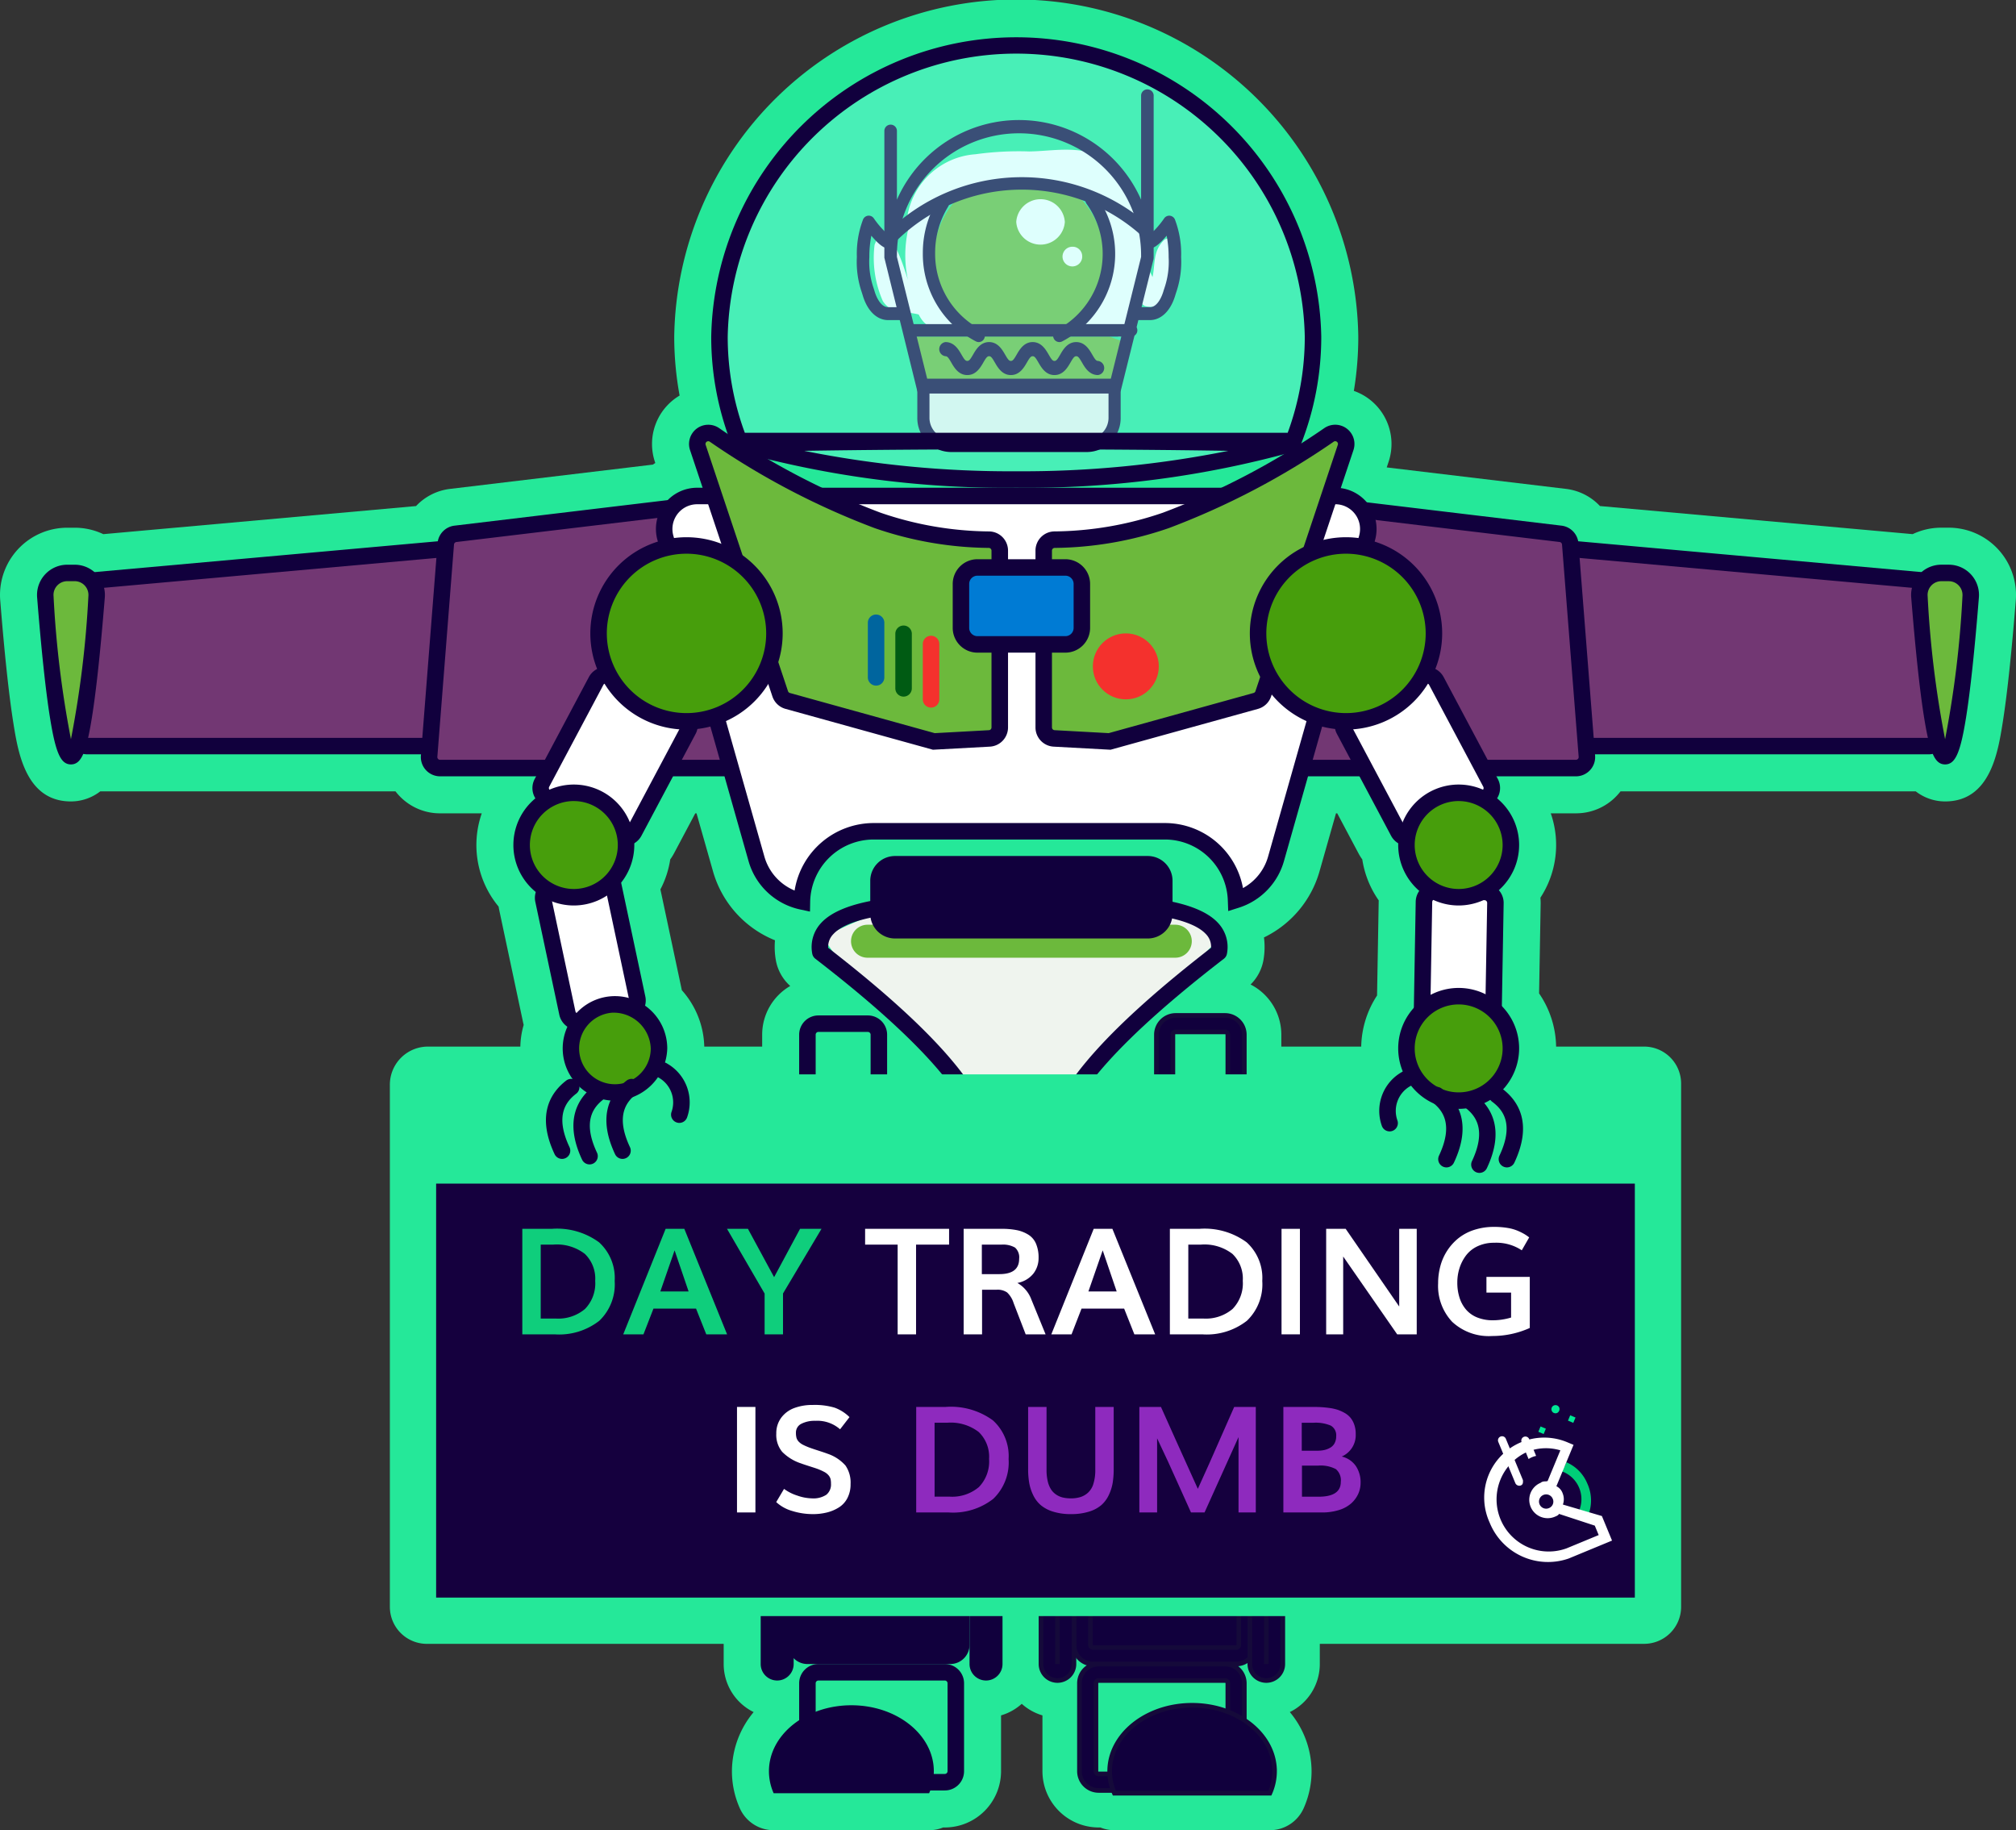 <svg id="Layer_1" data-name="Layer 1" xmlns="http://www.w3.org/2000/svg" viewBox="0 0 108.943 98.888"><rect x="0" y="0" width="108.943" height="98.888" fill="#333333" stroke="none"/><title>buzz</title><path d="M106.013,47.803h-.402c-.095,0-.186.003-.295.012a3.583,3.583,0,0,0-1.254.337L87.163,46.634a3.005,3.005,0,0,0-1.836-.927L75.64,44.547l.102-.304a3.039,3.039,0,0,0-1.878-3.831,17.91,17.91,0,0,0,.24-2.934,18.485,18.485,0,0,0-36.966,0,17.612,17.612,0,0,0,.291,3.186,3.043,3.043,0,0,0-1.335,3.581l.021.063c-.044.028-.088.058-.131.087l-10.962,1.313a3.005,3.005,0,0,0-1.836.927l-16.9,1.518a3.607,3.607,0,0,0-1.261-.337c-.096-.008-.192-.011-.287-.011H4.336A3.637,3.637,0,0,0,.703,51.437c0,.095.004.189.012.29.234,2.923.475,5.163.714,6.655.253,1.575.676,4.212,3.107,4.212A2.59,2.59,0,0,0,6.121,62.05H22.075c.032.042.066.083.101.124a3.029,3.029,0,0,0,2.082,1.056c.049.003.178.008.228.008h2.251a5.206,5.206,0,0,0,.91,5.038q.013.081.029.161L28.972,74.54c.009.044.019.087.03.13a4.52,4.52,0,0,0-.18,1.171H23.771a2.06,2.06,0,0,0-2,2.068V106.111a2,2,0,0,0,2,2H39.81v1.09a2.895,2.895,0,0,0,1.62,2.597,5.002,5.002,0,0,0-1.174,3.195,4.905,4.905,0,0,0,.424,1.996,1.999,1.999,0,0,0,1.829,1.191h8.403a1.986,1.986,0,0,0,.756-.148H51.76a3.042,3.042,0,0,0,3.039-3.039v-3.017a2.888,2.888,0,0,0,1.119-.625,2.878,2.878,0,0,0,1.118.625v3.017a3.042,3.042,0,0,0,3.039,3.039h.092a1.986,1.986,0,0,0,.756.148H69.325a1.999,1.999,0,0,0,1.827-1.188,4.885,4.885,0,0,0,.427-2,4.997,4.997,0,0,0-1.175-3.195,2.894,2.894,0,0,0,1.62-2.597v-1.09H89.549a2,2,0,0,0,2-2v-28.27a2,2,0,0,0-2-2H84.794a5.221,5.221,0,0,0-.92-2.873l.085-4.845a3.001,3.001,0,0,0-.014-.326,5.197,5.197,0,0,0,.56-4.559h1.36c.052,0,.184-.005.235-.009a3.016,3.016,0,0,0,2.073-1.054c.035-.041.069-.082.102-.124h15.954a2.588,2.588,0,0,0,1.585.544c2.43,0,2.853-2.636,3.106-4.212.241-1.498.481-3.738.713-6.635.009-.103.013-.206.013-.31A3.637,3.637,0,0,0,106.013,47.803ZM41.89,75.196v.644H38.761a4.737,4.737,0,0,0-1.213-3.047c-.005-.025-.01-.051-.015-.076l-1.142-5.37a5.146,5.146,0,0,0,.531-1.62,3.149,3.149,0,0,0,.21-.338l1.143-2.152h.068l.887,3.123a5.697,5.697,0,0,0,3.352,3.737,4.131,4.131,0,0,0,.042,1.046,2.439,2.439,0,0,0,.783,1.422A3.042,3.042,0,0,0,41.89,75.196Zm15.602.644H54.113a27.332,27.332,0,0,0-2.584-2.803H60.076A27.228,27.228,0,0,0,57.492,75.841Zm17.715-7.864-.089,5.104a5.215,5.215,0,0,0-.856,2.76H69.945V75.196a3.045,3.045,0,0,0-1.662-2.71,2.445,2.445,0,0,0,.7-1.346,4.083,4.083,0,0,0,.024-1.197,5.697,5.697,0,0,0,3.005-3.583l.887-3.123h.067l1.147,2.158a2.928,2.928,0,0,0,.207.333,5.239,5.239,0,0,0,.888,2.213C75.208,67.952,75.208,67.965,75.207,67.976Z" transform="translate(-0.703 -19.292)" fill="#25e899"/><g id="Buzz-Lightyear-Bot"><g id="Group-6"><g id="Group-5"><g id="Rectangle-Copy-17"><path d="M85.697,48.958,105.096,50.7a.594.594,0,0,1,.541.6l-.113,7.718a.594.594,0,0,1-.594.585H83.398a.594.594,0,0,1-.578-.731l2.246-9.46A.594.594,0,0,1,85.697,48.958Z" transform="translate(-0.703 -19.292)" fill="#723773"/><path d="M104.929,60.049H83.398a1.04,1.04,0,0,1-1.011-1.28L84.632,49.31a1.046,1.046,0,0,1,1.104-.795l19.399,1.742a1.044,1.044,0,0,1,.947,1.05l-.113,7.719A1.044,1.044,0,0,1,104.929,60.049ZM85.644,49.401a.15.15,0,0,0-.145.114l-2.246,9.46a.149.149,0,0,0,.145.183h21.531a.149.149,0,0,0,.148-.146l.113-7.718a.149.149,0,0,0-.136-.15L85.657,49.402Z" transform="translate(-0.703 -19.292)" fill="#11003d"/></g><g id="Rectangle"><path d="M72.214,46.6,85.036,48.136a.594.594,0,0,1,.521.543l.9,11.472a.594.594,0,0,1-.546.639q-.023.002-.046.002H69.138a.594.594,0,0,1-.579-.728l3.006-13.008A.594.594,0,0,1,72.214,46.6Z" transform="translate(-0.703 -19.292)" fill="#723773"/><path d="M85.865,61.237H69.138a1.04,1.04,0,0,1-1.013-1.274l3.006-13.008a1.04,1.04,0,0,1,1.137-.798L85.089,47.694a1.042,1.042,0,0,1,.912.951l.9,11.472a1.039,1.039,0,0,1-.955,1.117C85.918,61.236,85.891,61.237,85.865,61.237ZM72.143,47.041a.148.148,0,0,0-.144.115L68.993,60.164a.14.14,0,0,0-.004.033.149.149,0,0,0,.148.148H85.865a.157.157,0,0,0,.113-.052.149.149,0,0,0,.035-.108l-.9-11.472a.149.149,0,0,0-.13-.136L72.161,47.042Z" transform="translate(-0.703 -19.292)" fill="#11003d"/></g><g id="Rectangle-Copy-5"><path d="M105.611,50.249h.403a1.188,1.188,0,0,1,1.188,1.188c0,.032-.001.063-.004.095q-.69,8.617-1.383,8.617t-1.387-8.616a1.188,1.188,0,0,1,1.089-1.28C105.547,50.25,105.579,50.249,105.611,50.249Z" transform="translate(-0.703 -19.292)" fill="#6cb93c"/><path d="M105.814,60.594c-.549,0-.825-.615-1.133-2.529-.232-1.441-.467-3.627-.698-6.497a1.635,1.635,0,0,1,1.497-1.76c.044-.004.088-.005.131-.005h.402a1.635,1.635,0,0,1,1.633,1.633q0,.066-.005.132c-.23,2.87-.464,5.056-.695,6.497C106.639,59.979,106.364,60.594,105.814,60.594Zm-.203-9.9c-.02,0-.041.001-.061.003a.743.743,0,0,0-.679.8,54.799,54.799,0,0,0,.943,7.735,54.836,54.836,0,0,0,.939-7.735c.002-.021.002-.04.002-.059a.743.743,0,0,0-.743-.743Z" transform="translate(-0.703 -19.292)" fill="#11003d"/></g></g><g id="Group-5-Copy"><g id="Rectangle-Copy-17-2" data-name="Rectangle-Copy-17"><path d="M24.653,48.958,5.254,50.7a.594.594,0,0,0-.541.6l.113,7.718a.594.594,0,0,0,.594.585H26.952a.594.594,0,0,0,.578-.731l-2.246-9.46A.594.594,0,0,0,24.653,48.958Z" transform="translate(-0.703 -19.292)" fill="#723773"/><path d="M26.952,60.049H5.42a1.044,1.044,0,0,1-1.04-1.024l-.113-7.718a1.044,1.044,0,0,1,.946-1.05l19.399-1.742a1.044,1.044,0,0,1,1.104.795l2.246,9.46a1.04,1.04,0,0,1-1.011,1.28ZM24.693,49.402,5.294,51.144a.149.149,0,0,0-.135.15l.113,7.718a.149.149,0,0,0,.148.146H26.952A.149.149,0,0,0,27.1,59.01a.142.142,0,0,0-.004-.034l-2.246-9.461a.15.15,0,0,0-.158-.113Z" transform="translate(-0.703 -19.292)" fill="#11003d"/></g><g id="Rectangle-2" data-name="Rectangle"><path d="M38.136,46.6,25.314,48.136a.594.594,0,0,0-.521.543l-.9,11.472a.594.594,0,0,0,.546.639q.023.002.046.002H41.212a.594.594,0,0,0,.579-.728L38.785,47.056A.594.594,0,0,0,38.136,46.6Z" transform="translate(-0.703 -19.292)" fill="#723773"/><path d="M41.212,61.237H24.485c-.027,0-.053-.001-.08-.003a1.041,1.041,0,0,1-.957-1.117l.9-11.472a1.042,1.042,0,0,1,.913-.951l12.822-1.536h0a1.038,1.038,0,0,1,1.137.798l3.006,13.008a1.04,1.04,0,0,1-1.013,1.274ZM38.206,47.041l-.018.001h0L25.367,48.578a.149.149,0,0,0-.13.136l-.9,11.472a.149.149,0,0,0,.136.16l16.739,0a.149.149,0,0,0,.148-.148.151.151,0,0,0-.004-.035L38.351,47.156A.148.148,0,0,0,38.206,47.041ZM38.136,46.6h0Z" transform="translate(-0.703 -19.292)" fill="#11003d"/></g><g id="Rectangle-Copy-5-2" data-name="Rectangle-Copy-5"><path d="M4.739,50.249H4.336a1.188,1.188,0,0,0-1.188,1.188c0,.032.001.063.004.095q.691,8.617,1.383,8.617t1.387-8.616a1.188,1.188,0,0,0-1.089-1.28Q4.787,50.249,4.739,50.249Z" transform="translate(-0.703 -19.292)" fill="#6cb93c"/><path d="M4.536,60.594c-.55,0-.825-.615-1.132-2.529-.231-1.441-.465-3.627-.695-6.498-.004-.044-.005-.087-.005-.13a1.635,1.635,0,0,1,1.633-1.633H4.739c.043,0,.087.002.13.005a1.636,1.636,0,0,1,1.498,1.76c-.231,2.87-.466,5.056-.698,6.497C5.361,59.979,5.085,60.594,4.536,60.594Zm-.199-9.9a.743.743,0,0,0-.743.743c0,.02.001.04.003.06a54.81,54.81,0,0,0,.94,7.734,54.828,54.828,0,0,0,.943-7.735.743.743,0,0,0-.68-.8c-.019-.002-.039-.002-.06-.002Z" transform="translate(-0.703 -19.292)" fill="#11003d"/></g></g><g id="Group-4"><g id="Rectangle-3" data-name="Rectangle"><path d="M62.748,88.709H60.075a1.041,1.041,0,0,1-1.04-1.04V79.057a1.041,1.041,0,0,1,1.04-1.04h2.673a1.041,1.041,0,0,1,1.04,1.04v8.613A1.041,1.041,0,0,1,62.748,88.709Zm-2.673-9.801a.149.149,0,0,0-.148.148v8.613a.149.149,0,0,0,.148.148h2.673a.149.149,0,0,0,.148-.148V79.057a.149.149,0,0,0-.148-.148Z" transform="translate(-0.703 -19.292)" fill="#11003d" stroke="#150a3a" stroke-miterlimit="10" stroke-width="0.25"/></g><g id="Rectangle-Copy-2"><path d="M66.906,88.709h-2.673a1.041,1.041,0,0,1-1.039-1.04V75.196a1.041,1.041,0,0,1,1.039-1.039h2.673a1.041,1.041,0,0,1,1.039,1.039V87.669A1.041,1.041,0,0,1,66.906,88.709Zm-2.673-13.662a.149.149,0,0,0-.148.148V87.669a.149.149,0,0,0,.148.148h2.673a.149.149,0,0,0,.148-.148V75.196a.149.149,0,0,0-.148-.148Z" transform="translate(-0.703 -19.292)" fill="#11003d" stroke="#150a3a" stroke-miterlimit="10" stroke-width="0.25"/></g><g id="Rectangle-Copy-4"><path d="M62.748,106.825H60.075a1.041,1.041,0,0,1-1.04-1.039V97.173a1.041,1.041,0,0,1,1.04-1.039h2.673a1.041,1.041,0,0,1,1.04,1.039v8.613A1.041,1.041,0,0,1,62.748,106.825Zm-2.673-9.801a.149.149,0,0,0-.148.148v8.613a.149.149,0,0,0,.148.148h2.673a.149.149,0,0,0,.148-.148V97.173a.149.149,0,0,0-.148-.148Z" transform="translate(-0.703 -19.292)" fill="#11003d" stroke="#150a3a" stroke-miterlimit="10" stroke-width="0.25"/></g><g id="Rectangle-Copy-3"><path d="M66.906,106.825h-2.673a1.041,1.041,0,0,1-1.039-1.039V97.173a1.041,1.041,0,0,1,1.039-1.039h2.673a1.041,1.041,0,0,1,1.039,1.039v8.613A1.041,1.041,0,0,1,66.906,106.825Zm-2.673-9.801a.149.149,0,0,0-.148.148v8.613a.149.149,0,0,0,.148.148h2.673a.149.149,0,0,0,.148-.148V97.173a.149.149,0,0,0-.148-.148Z" transform="translate(-0.703 -19.292)" fill="#11003d" stroke="#150a3a" stroke-miterlimit="10" stroke-width="0.25"/></g><g id="Rectangle-Copy-7"><path d="M66.906,116.032H60.075a1.041,1.041,0,0,1-1.04-1.04v-4.752a1.041,1.041,0,0,1,1.04-1.039h6.831a1.041,1.041,0,0,1,1.039,1.039v4.752A1.041,1.041,0,0,1,66.906,116.032Zm-6.831-5.94a.149.149,0,0,0-.148.148v4.752a.149.149,0,0,0,.148.148h6.831a.149.149,0,0,0,.148-.148v-4.752a.149.149,0,0,0-.148-.148Z" transform="translate(-0.703 -19.292)" fill="#11003d" stroke="#150a3a" stroke-miterlimit="10" stroke-width="0.25"/></g><g id="Combined-Shape"><path d="M60.923,116.181a2.925,2.925,0,0,1-.254-1.188c0-1.968,1.994-3.564,4.455-3.564s4.455,1.596,4.455,3.564a2.925,2.925,0,0,1-.254,1.188Z" transform="translate(-0.703 -19.292)" fill="#11003d" stroke="#150a3a" stroke-miterlimit="10" stroke-width="0.25"/></g><g id="Oval"><ellipse cx="62.936" cy="72.684" rx="3.861" ry="4.9" fill="#1e0c39" stroke="#150a3a" stroke-miterlimit="10" stroke-width="0.25"/><path d="M63.639,97.322c-2.374,0-4.306-2.398-4.306-5.346S61.265,86.63,63.639,86.63s4.306,2.398,4.306,5.346S66.014,97.322,63.639,97.322Zm0-9.801c-1.883,0-3.415,1.998-3.415,4.455s1.532,4.455,3.415,4.455,3.415-1.998,3.415-4.455S65.522,87.521,63.639,87.521Z" transform="translate(-0.703 -19.292)" fill="#11003d" stroke="#150a3a" stroke-miterlimit="10" stroke-width="0.25"/></g><g id="Rectangle-4" data-name="Rectangle"><rect x="58.481" y="86.494" width="8.91" height="2.97" rx="0.594" ry="0.594" fill="#11003d" stroke="#150a3a" stroke-miterlimit="10" stroke-width="0.25"/><path d="M67.5,109.201H59.778a1.041,1.041,0,0,1-1.04-1.04V106.38a1.041,1.041,0,0,1,1.04-1.04H67.5a1.041,1.041,0,0,1,1.04,1.04v1.782A1.041,1.041,0,0,1,67.5,109.201Zm-7.722-2.97a.149.149,0,0,0-.148.148v1.782a.149.149,0,0,0,.148.148H67.5a.149.149,0,0,0,.148-.148V106.38a.149.149,0,0,0-.148-.148Z" transform="translate(-0.703 -19.292)" fill="#11003d" stroke="#150a3a" stroke-miterlimit="10" stroke-width="0.25"/></g><g id="Rectangle-Copy-5-3" data-name="Rectangle-Copy-5"><path d="M69.133,104.895h0a.445.445,0,0,1,.445.446v3.861a.445.445,0,0,1-.445.445h0a.445.445,0,0,1-.446-.445v-3.861A.445.445,0,0,1,69.133,104.895Z" transform="translate(-0.703 -19.292)" fill="#11003d" stroke="#150a3a" stroke-miterlimit="10" stroke-width="0.25"/><path d="M69.134,110.092a.892.892,0,0,1-.891-.891V105.34a.891.891,0,0,1,1.782,0v3.861A.892.892,0,0,1,69.134,110.092Zm0-4.752H69.133l.001,3.861Z" transform="translate(-0.703 -19.292)" fill="#11003d" stroke="#150a3a" stroke-miterlimit="10" stroke-width="0.25"/></g><g id="Rectangle-Copy-6"><path d="M57.848,104.895h0a.446.446,0,0,1,.446.446v3.861a.446.446,0,0,1-.446.445h0a.446.446,0,0,1-.446-.445v-3.861A.446.446,0,0,1,57.848,104.895Z" transform="translate(-0.703 -19.292)" fill="#11003d" stroke="#150a3a" stroke-miterlimit="10" stroke-width="0.25"/><path d="M57.848,110.092a.892.892,0,0,1-.891-.891V105.34a.891.891,0,1,1,1.782,0v3.861A.892.892,0,0,1,57.848,110.092Zm0-4.752h-.001l.001,3.861Z" transform="translate(-0.703 -19.292)" fill="#11003d" stroke="#150a3a" stroke-miterlimit="10" stroke-width="0.25"/></g></g><g id="Group"><g id="Rectangle-Copy-15"><path d="M51.76,88.709H49.087a1.041,1.041,0,0,1-1.04-1.04V79.057a1.041,1.041,0,0,1,1.04-1.04H51.76a1.041,1.041,0,0,1,1.04,1.04v8.613A1.041,1.041,0,0,1,51.76,88.709Zm-2.673-9.801a.149.149,0,0,0-.148.148v8.613a.149.149,0,0,0,.148.148H51.76a.149.149,0,0,0,.148-.148V79.057a.149.149,0,0,0-.148-.148Z" transform="translate(-0.703 -19.292)" fill="#11003d"/></g><g id="Rectangle-Copy-14"><path d="M47.602,88.709H44.929a1.041,1.041,0,0,1-1.04-1.04V75.196a1.041,1.041,0,0,1,1.04-1.039h2.673a1.041,1.041,0,0,1,1.04,1.039V87.669A1.041,1.041,0,0,1,47.602,88.709ZM44.929,75.047a.149.149,0,0,0-.148.148V87.669a.149.149,0,0,0,.148.148h2.673a.149.149,0,0,0,.148-.148V75.196a.149.149,0,0,0-.148-.148Z" transform="translate(-0.703 -19.292)" fill="#11003d"/></g><g id="Rectangle-Copy-13"><path d="M51.76,106.825H49.087a1.041,1.041,0,0,1-1.04-1.039V97.173a1.041,1.041,0,0,1,1.04-1.039H51.76a1.041,1.041,0,0,1,1.04,1.039v8.613A1.041,1.041,0,0,1,51.76,106.825Zm-2.673-9.801a.149.149,0,0,0-.148.148v8.613a.149.149,0,0,0,.148.148H51.76a.149.149,0,0,0,.148-.148V97.173a.149.149,0,0,0-.148-.148Z" transform="translate(-0.703 -19.292)" fill="#11003d"/></g><g id="Rectangle-Copy-12"><path d="M47.602,106.825H44.929a1.041,1.041,0,0,1-1.04-1.039V97.173a1.041,1.041,0,0,1,1.04-1.039h2.673a1.041,1.041,0,0,1,1.04,1.039v8.613A1.041,1.041,0,0,1,47.602,106.825Zm-2.673-9.801a.149.149,0,0,0-.148.148v8.613a.149.149,0,0,0,.148.148h2.673a.149.149,0,0,0,.148-.148V97.173a.149.149,0,0,0-.148-.148Z" transform="translate(-0.703 -19.292)" fill="#11003d"/></g><g id="Rectangle-Copy-11"><path d="M51.76,116.032H44.929a1.041,1.041,0,0,1-1.04-1.04v-4.752a1.041,1.041,0,0,1,1.04-1.039H51.76a1.041,1.041,0,0,1,1.04,1.039v4.752A1.041,1.041,0,0,1,51.76,116.032Zm-6.831-5.94a.149.149,0,0,0-.148.148v4.752a.149.149,0,0,0,.148.148H51.76a.149.149,0,0,0,.148-.148v-4.752a.149.149,0,0,0-.148-.148Z" transform="translate(-0.703 -19.292)" fill="#11003d"/></g><g id="Combined-Shape-Copy"><path d="M50.912,116.181a2.925,2.925,0,0,0,.254-1.188c0-1.968-1.994-3.564-4.455-3.564s-4.455,1.596-4.455,3.564a2.925,2.925,0,0,0,.254,1.188Z" transform="translate(-0.703 -19.292)" fill="#11003d"/></g><g id="Oval-Copy"><ellipse cx="47.493" cy="72.684" rx="3.861" ry="4.9" fill="#1e0c39"/><path d="M48.196,97.322c-2.374,0-4.306-2.398-4.306-5.346S45.821,86.63,48.196,86.63s4.306,2.398,4.306,5.346S50.57,97.322,48.196,97.322Zm0-9.801c-1.883,0-3.415,1.998-3.415,4.455s1.532,4.455,3.415,4.455,3.415-1.998,3.415-4.455S50.079,87.521,48.196,87.521Z" transform="translate(-0.703 -19.292)" fill="#11003d"/></g><g id="Rectangle-Copy-10"><rect x="43.038" y="86.494" width="8.91" height="2.97" rx="0.594" ry="0.594" fill="#11003d"/><path d="M52.056,109.201H44.335a1.041,1.041,0,0,1-1.039-1.04V106.38a1.041,1.041,0,0,1,1.039-1.04h7.722a1.041,1.041,0,0,1,1.039,1.04v1.782A1.041,1.041,0,0,1,52.056,109.201Zm-7.722-2.97a.149.149,0,0,0-.148.148v1.782a.149.149,0,0,0,.148.148h7.722a.149.149,0,0,0,.148-.148V106.38a.149.149,0,0,0-.148-.148Z" transform="translate(-0.703 -19.292)" fill="#11003d"/></g><g id="Rectangle-Copy-9"><path d="M42.701,104.895h0a.445.445,0,0,0-.446.446v3.861a.445.445,0,0,0,.446.445h0a.446.446,0,0,0,.446-.445v-3.861A.446.446,0,0,0,42.701,104.895Z" transform="translate(-0.703 -19.292)" fill="#11003d"/><path d="M42.701,110.092a.892.892,0,0,1-.891-.891V105.34a.891.891,0,1,1,1.782,0v3.861A.892.892,0,0,1,42.701,110.092Zm0-4.752h-.001l.001,3.861Z" transform="translate(-0.703 -19.292)" fill="#11003d"/></g><g id="Rectangle-Copy-8"><path d="M53.987,104.895h0a.446.446,0,0,0-.446.446v3.861a.446.446,0,0,0,.446.445h0a.445.445,0,0,0,.446-.445v-3.861A.445.445,0,0,0,53.987,104.895Z" transform="translate(-0.703 -19.292)" fill="#11003d"/><path d="M53.987,110.092a.892.892,0,0,1-.891-.891V105.34a.891.891,0,1,1,1.782,0v3.861A.892.892,0,0,1,53.987,110.092Zm0-4.752h-.001l.001,3.861Z" transform="translate(-0.703 -19.292)" fill="#11003d"/></g></g><g id="Oval-2" data-name="Oval"><g opacity="0.311"><path d="M55.62,45.2A53.188,53.188,0,0,0,70.47,43.269q-6.648-.148-14.85-.148t-14.85.148A53.189,53.189,0,0,0,55.62,45.2Z" transform="translate(-0.703 -19.292)" fill="#94fff9"/></g><path d="M55.62,45.645a53.887,53.887,0,0,1-14.974-1.948.446.446,0,0,1,.114-.873c4.413-.099,9.412-.149,14.86-.149s10.447.05,14.859.149a.446.446,0,0,1,.114.873A53.887,53.887,0,0,1,55.62,45.645ZM44.158,43.651a56.412,56.412,0,0,0,11.462,1.104,56.411,56.411,0,0,0,11.462-1.104c-3.528-.056-7.368-.084-11.462-.084S47.686,43.595,44.158,43.651Z" transform="translate(-0.703 -19.292)" fill="#11003d"/></g><path d="M64.282,68.159,66.06,69.74a.438.438,0,0,1,.039.764l-3.444,3.731a17.324,17.324,0,0,1-3.852,3.418,5.852,5.852,0,0,1-4.957.638c-1.889-.736-2.996-2.649-4.457-4.054-.762-.733-1.638-1.34-2.406-2.068a10.325,10.325,0,0,1-1.773-2.221,16.262,16.262,0,0,1,6.732-2.037,40.572,40.572,0,0,1,7.08.088c2.161.169,4.319.381,6.476.593-.019.08-.008.054-.028.134C65.079,68.482,64.674,68.403,64.282,68.159Z" transform="translate(-0.703 -19.292)" fill="#eff4ee"/><g id="Group-3"><g id="Rectangle-Copy-18"><path d="M47.583,69.256H64.215a.891.891,0,0,1,.891.891h0a.891.891,0,0,1-.891.891H47.583a.891.891,0,0,1-.891-.891h0A.891.891,0,0,1,47.583,69.256Z" transform="translate(-0.703 -19.292)" fill="#6cb93c"/></g><g id="Rectangle-5" data-name="Rectangle"><rect x="47.474" y="46.697" width="15.444" height="3.564" rx="0.891" ry="0.891" fill="#11003d"/><path d="M62.73,69.999H49.068a1.338,1.338,0,0,1-1.337-1.337V66.88a1.338,1.338,0,0,1,1.337-1.337H62.73A1.338,1.338,0,0,1,64.066,66.88V68.662A1.338,1.338,0,0,1,62.73,69.999ZM49.068,66.435a.446.446,0,0,0-.446.446V68.662a.446.446,0,0,0,.446.446H62.73a.446.446,0,0,0,.446-.446V66.88a.446.446,0,0,0-.446-.446Z" transform="translate(-0.703 -19.292)" fill="#11003d"/></g><g id="Combined-Shape-2" data-name="Combined-Shape"><path d="M67.497,67.918a3.861,3.861,0,0,0-3.858-3.71h-15.74a3.861,3.861,0,0,0-3.86,3.788,3.267,3.267,0,0,1-2.457-2.302L36.663,48.359a1.782,1.782,0,0,1,1.714-2.268H72.864a1.782,1.782,0,0,1,1.714,2.268L69.659,65.693A3.267,3.267,0,0,1,67.497,67.918Z" transform="translate(-0.703 -19.292)" fill="#fff"/><path d="M44.474,68.545l-.529-.113a3.704,3.704,0,0,1-2.792-2.617l-4.919-17.334a2.227,2.227,0,0,1,2.143-2.836H72.864a2.228,2.228,0,0,1,2.143,2.836L70.088,65.814a3.702,3.702,0,0,1-2.457,2.528l-.556.175-.022-.583a3.404,3.404,0,0,0-3.413-3.282H47.899a3.432,3.432,0,0,0-3.415,3.351Zm-6.097-22.008a1.342,1.342,0,0,0-.365.051,1.337,1.337,0,0,0-.921,1.65L42.01,65.572a2.814,2.814,0,0,0,1.633,1.836,4.332,4.332,0,0,1,4.255-3.646H63.639a4.291,4.291,0,0,1,4.234,3.514A2.814,2.814,0,0,0,69.23,65.572l4.919-17.334a1.337,1.337,0,0,0-1.286-1.701Z" transform="translate(-0.703 -19.292)" fill="#11003d"/></g><g id="Rectangle-6" data-name="Rectangle"><path d="M39.322,42.797a40.573,40.573,0,0,0,8.798,4.61A18.84,18.84,0,0,0,54.158,48.45a.594.594,0,0,1,.572.594v9.552a.594.594,0,0,1-.562.593l-3,.164L43.27,57.164a.594.594,0,0,1-.405-.384L38.414,43.469a.594.594,0,0,1,.908-.672Z" transform="translate(-0.703 -19.292)" fill="#6cb93c"/><path d="M51.119,59.801l-7.968-2.208a1.038,1.038,0,0,1-.708-.672L37.992,43.61A1.039,1.039,0,0,1,39.58,42.434h0a40.308,40.308,0,0,0,8.702,4.558,18.497,18.497,0,0,0,5.893,1.014,1.036,1.036,0,0,1,1.001,1.039V58.596a1.04,1.04,0,0,1-.983,1.038ZM38.977,43.132a.144.144,0,0,0-.047.008.148.148,0,0,0-.094.188l4.451,13.311a.149.149,0,0,0,.101.096l7.827,2.17,2.927-.16a.148.148,0,0,0,.141-.148V49.044a.148.148,0,0,0-.143-.148,19.359,19.359,0,0,1-6.183-1.074A41.195,41.195,0,0,1,39.063,43.16h0A.15.15,0,0,0,38.977,43.132Z" transform="translate(-0.703 -19.292)" fill="#11003d"/></g><g id="Rectangle-Copy"><path d="M72.513,42.797a40.569,40.569,0,0,1-8.798,4.61A18.841,18.841,0,0,1,57.677,48.45a.594.594,0,0,0-.572.594v9.552a.594.594,0,0,0,.562.593l3,.164,7.898-2.189a.594.594,0,0,0,.405-.384l4.451-13.311a.594.594,0,0,0-.908-.672Z" transform="translate(-0.703 -19.292)" fill="#6cb93c"/><path d="M60.716,59.801l-3.073-.167a1.039,1.039,0,0,1-.983-1.038V49.044a1.036,1.036,0,0,1,1-1.039,18.498,18.498,0,0,0,5.893-1.014,40.316,40.316,0,0,0,8.701-4.558h0A1.04,1.04,0,0,1,73.843,43.61L69.392,56.921a1.038,1.038,0,0,1-.708.672ZM72.771,43.16a41.205,41.205,0,0,1-8.895,4.662,19.358,19.358,0,0,1-6.183,1.074.148.148,0,0,0-.143.148V58.596a.148.148,0,0,0,.14.148l2.927.16,7.828-2.17a.148.148,0,0,0,.101-.096l4.451-13.311a.148.148,0,0,0-.227-.168Z" transform="translate(-0.703 -19.292)" fill="#11003d"/></g><g id="Rectangle-Copy-19"><rect x="51.929" y="30.66" width="6.534" height="4.158" rx="0.891" ry="0.891" fill="#007bd4"/><path d="M58.275,54.555H53.523a1.338,1.338,0,0,1-1.336-1.336v-2.376a1.338,1.338,0,0,1,1.336-1.336h4.752a1.338,1.338,0,0,1,1.336,1.336v2.376A1.338,1.338,0,0,1,58.275,54.555ZM53.523,50.397a.446.446,0,0,0-.446.446v2.376a.446.446,0,0,0,.446.445h4.752a.446.446,0,0,0,.446-.445v-2.376a.446.446,0,0,0-.446-.446Z" transform="translate(-0.703 -19.292)" fill="#11003d"/></g><g id="Oval-3" data-name="Oval"><circle cx="60.839" cy="36.005" r="1.782" fill="#f4312d"/></g><g id="Line"><path d="M51.017,57.525a.446.446,0,0,1-.446-.446V54.11a.446.446,0,1,1,.891,0v2.97A.446.446,0,0,1,51.017,57.525Z" transform="translate(-0.703 -19.292)" fill="#f4312d"/></g><g id="Line-Copy"><path d="M49.532,56.931a.446.446,0,0,1-.446-.446v-2.97a.446.446,0,0,1,.891,0v2.97A.446.446,0,0,1,49.532,56.931Z" transform="translate(-0.703 -19.292)" fill="#005b13"/></g><g id="Line-Copy-2"><path d="M48.047,56.337a.445.445,0,0,1-.446-.446v-2.97a.446.446,0,0,1,.891,0v2.97A.445.445,0,0,1,48.047,56.337Z" transform="translate(-0.703 -19.292)" fill="#00659e"/></g><g id="Combined-Shape-3" data-name="Combined-Shape"><path d="M55.903,81.638a.452.452,0,0,1-.1-.011.446.446,0,0,1-.373-.082l-.025-.021-1.633-.423a.445.445,0,0,1-.33-.369c-.31-2.197-3.231-5.44-8.679-9.638a.446.446,0,0,1-.168-.28,1.899,1.899,0,0,1,.469-1.64c1.207-1.331,4.721-1.785,10.738-1.385,6.016-.4,9.53.053,10.737,1.385a1.898,1.898,0,0,1,.469,1.64.445.445,0,0,1-.167.28c-5.449,4.199-8.369,7.441-8.679,9.638a.446.446,0,0,1-.329.369L56.2,81.524l-.025.021A.445.445,0,0,1,55.903,81.638ZM54.271,80.31l1.531.397L57.334,80.31c.528-2.417,3.418-5.63,8.814-9.806a.971.971,0,0,0-.268-.731c-.688-.759-2.989-1.564-10.047-1.093a.486.486,0,0,1-.059,0c-7.059-.471-9.36.334-10.048,1.093a.969.969,0,0,0-.268.731C50.853,74.68,53.743,77.893,54.271,80.31Z" transform="translate(-0.703 -19.292)" fill="#11003d"/></g></g><g id="Group-8"><g id="Shape"><path d="M63.577,32.294c-.584.594-.439,1.289-.593,1.968-.072-.158-.151-.311-.228-.467a4.789,4.789,0,0,0,.082-.533,4.321,4.321,0,0,0-.037-1.02.378.378,0,0,0-.028-.146,9.974,9.974,0,0,0-1.002-2.724.338.338,0,0,0-.395-.162,3.662,3.662,0,0,0-1.175-1.391c-1.086-.7-2.65-.355-3.882-.344a16.992,16.992,0,0,0-2.9.151,4.018,4.018,0,0,0-3.662,3.235.364.364,0,0,0,.141.388,6.288,6.288,0,0,0-.13,3.174c-.326-1.068-1.157-3.57-1.804-1.903a5.784,5.784,0,0,0,.45,3.046c.493.738,1.239.524,1.935.72.501,1.003,1.286.807,2.44.828a.399.399,0,0,0,.243-.682,5.472,5.472,0,0,1-1.69-5.137,2.784,2.784,0,0,1,1.9-1.78,20.97,20.97,0,0,1,4.952-.281,10.21,10.21,0,0,1,1.625.603.367.367,0,0,0,.367-.034l.004.007a.445.445,0,0,0-.085.128.419.419,0,0,0-.162.55,6.256,6.256,0,0,1,.065,4.037c-.008.026-.021.066-.033.105a5.68,5.68,0,0,0-.598,1.542c-.015,0-.031,0-.045,0a.394.394,0,0,0,.023.785c.394-.015.942.044,1.441-.01-.104.44.51.767.676.314.088-.241.191-.489.297-.741a.96.96,0,0,0,.166-.258,1.967,1.967,0,0,0,.115-.407c.133-.314.262-.632.379-.952.03.074.066.146.095.222a.395.395,0,0,0,.095.715c1.623.345,1.552-2.211,1.613-3.292A.379.379,0,0,0,63.577,32.294Z" transform="translate(-0.703 -19.292)" fill="#fff"/></g><g id="Shape-2" data-name="Shape"><polygon points="49.275 18.186 59.952 18.186 60.857 18.518 60.177 20.859 49.947 20.859 49.275 18.186" fill="#6cb93c"/></g><g id="Shape-3" data-name="Shape"><path d="M59.497,43.418H52.041a1.522,1.522,0,0,1-1.47-1.569V40.151H60.966v1.698a1.522,1.522,0,0,1-1.47,1.569" transform="translate(-0.703 -19.292)" fill="#edf3ed"/></g><g id="Shape-4" data-name="Shape"><path d="M59.47,43.715H52.068a1.834,1.834,0,0,1-1.794-1.868V39.854H61.263v1.993A1.834,1.834,0,0,1,59.47,43.715ZM50.931,40.556v1.291a1.148,1.148,0,0,0,1.127,1.166H59.48a1.148,1.148,0,0,0,1.127-1.166V40.556Z" transform="translate(-0.703 -19.292)" fill="#11003d"/></g><g id="Shape-5" data-name="Shape"><path d="M53.92,37.478A4.667,4.667,0,0,1,52.217,30.27c.844-1.032,6.155-1.085,6.999-.124a4.667,4.667,0,0,1-1.597,7.332" transform="translate(-0.703 -19.292)" fill="#6cb93c"/></g><g id="Shape-6" data-name="Shape"><path d="M53.592,37.775a.319.319,0,0,1-.145-.035,5.309,5.309,0,0,1-2.875-4.785,5.466,5.466,0,0,1,.803-2.864.325.325,0,0,1,.459-.105.355.355,0,0,1,.101.479,4.754,4.754,0,0,0-.698,2.491,4.618,4.618,0,0,0,2.501,4.162.353.353,0,0,1,.153.463A.331.331,0,0,1,53.592,37.775Zm4.359,0a.337.337,0,0,1-.302-.19.347.347,0,0,1,.151-.461,4.641,4.641,0,0,0,1.62-6.82.348.348,0,0,1,.072-.481.334.334,0,0,1,.472.073,5.336,5.336,0,0,1-1.862,7.842A.33.33,0,0,1,57.951,37.775Z" transform="translate(-0.703 -19.292)" fill="#11003d"/></g><g id="Shape-7" data-name="Shape"><path d="M61.258,40.448H50.279l-1.786-7.232,0-.084,0-.018V26.366a.339.339,0,1,1,.679,0V30.08a7.21,7.21,0,0,1,13.195-.001V24.46a.339.339,0,1,1,.679,0v8.661c0,.032,0,.063,0,.095l-.01.086Zm-10.451-.694h9.924l1.636-6.581a6.598,6.598,0,1,0-13.195,0Z" transform="translate(-0.703 -19.292)" fill="#11003d"/></g><g id="Shape-8" data-name="Shape"><path d="M62.84,36.587h-.712a.349.349,0,0,1,0-.697h.712c.451,0,.683-.697.725-.836.022-.074.045-.144.068-.214a4.388,4.388,0,0,0,.222-1.655,5.925,5.925,0,0,0-.107-1.157c-.575.681-.809.681-.908.681a.35.35,0,0,1-.05-.693,4.89,4.89,0,0,0,.828-.932.334.334,0,0,1,.303-.137.339.339,0,0,1,.271.197,5.223,5.223,0,0,1,.338,2.041,5.052,5.052,0,0,1-.258,1.88c-.021.064-.042.128-.062.196C63.961,36.091,63.449,36.587,62.84,36.587Zm-13.431,0h-.712c-.608,0-1.121-.496-1.37-1.327-.02-.068-.041-.132-.062-.196a5.049,5.049,0,0,1-.258-1.88,5.225,5.225,0,0,1,.338-2.041.339.339,0,0,1,.271-.197.333.333,0,0,1,.303.137,4.883,4.883,0,0,0,.828.932.35.35,0,0,1-.05.693c-.099,0-.333,0-.908-.681a5.932,5.932,0,0,0-.107,1.157,4.388,4.388,0,0,0,.222,1.655c.023.07.046.14.068.214.042.14.274.836.725.836h.712a.349.349,0,0,1,0,.697Z" transform="translate(-0.703 -19.292)" fill="#11003d"/></g><g id="Shape-9" data-name="Shape"><path d="M61.828,37.478H49.985a.336.336,0,1,1,0-.673H61.828a.336.336,0,1,1,0,.673ZM48.837,32.47a.348.348,0,0,1-.241-.096.33.33,0,0,1-.006-.476,10.372,10.372,0,0,1,14.346-.299.33.33,0,0,1,.015.475.351.351,0,0,1-.487.014,9.671,9.671,0,0,0-13.38.28A.348.348,0,0,1,48.837,32.47Z" transform="translate(-0.703 -19.292)" fill="#11003d"/></g><g id="Shape-10" data-name="Shape"><path d="M58.246,31.282a1.316,1.316,0,0,1-2.626,0v0a1.316,1.316,0,0,1,2.626,0m.938,1.838a.532.532,0,1,1-.531-.497.515.515,0,0,1,.531.497" transform="translate(-0.703 -19.292)" fill="#fff"/></g><g id="Shape-11" data-name="Shape"><path d="M60.039,39.557c-.474,0-.711-.41-.867-.68-.149-.258-.211-.338-.31-.338s-.161.08-.31.338c-.157.271-.393.68-.867.68s-.71-.41-.867-.68c-.149-.258-.211-.338-.31-.338s-.162.08-.311.338c-.157.271-.394.68-.867.68s-.71-.41-.867-.68c-.149-.258-.211-.338-.31-.338s-.162.08-.311.338c-.157.271-.393.68-.867.68s-.711-.409-.868-.68c-.149-.258-.211-.338-.311-.338a.385.385,0,0,1,0-.764c.474,0,.711.409.867.68.149.258.211.338.311.338s.162-.08.311-.338c.157-.271.394-.68.868-.68s.71.41.867.68c.149.258.211.338.31.338s.162-.08.311-.338c.157-.271.394-.68.867-.68s.71.41.867.68c.149.258.211.338.31.338s.161-.08.31-.338c.156-.271.393-.68.867-.68s.71.409.867.68c.149.258.211.338.311.338a.385.385,0,0,1,0,.763Z" transform="translate(-0.703 -19.292)" fill="#11003d"/></g></g><g id="Combined-Shape-4" data-name="Combined-Shape"><g opacity="0.311"><path d="M40.644,43.121a15.446,15.446,0,0,1-1.061-5.643,16.04,16.04,0,0,1,32.075,0,15.446,15.446,0,0,1-1.061,5.643Z" transform="translate(-0.703 -19.292)" fill="#94fff9"/></g><path d="M70.9,43.566H40.34l-.111-.283a15.865,15.865,0,0,1-1.092-5.805,16.486,16.486,0,0,1,32.966,0,15.861,15.861,0,0,1-1.092,5.805Zm-29.949-.891H70.289a14.978,14.978,0,0,0,.923-5.197,15.595,15.595,0,0,0-31.184,0A14.978,14.978,0,0,0,40.952,42.675Z" transform="translate(-0.703 -19.292)" fill="#11003d"/></g><rect x="23.068" y="58.549" width="65.777" height="28.27" fill="#15003e" stroke="#25e899" stroke-miterlimit="10"/><rect x="23.068" y="58.617" width="65.777" height="5.334" fill="#25e899"/><path d="M28.928,91.388V85.687h1.589a3.844,3.844,0,0,1,2.557.727,2.603,2.603,0,0,1,.846,2.089,2.724,2.724,0,0,1-.828,2.149,3.523,3.523,0,0,1-2.414.736Zm.995-.854h.807a2.237,2.237,0,0,0,1.585-.517,1.983,1.983,0,0,0,.552-1.52,1.859,1.859,0,0,0-.558-1.455,2.479,2.479,0,0,0-1.701-.503h-.685Z" transform="translate(-0.703 -19.292)" fill="#0fce7c"/><path d="M34.382,91.388l2.291-5.701h1.01l2.311,5.701H38.869l-.552-1.39H36.015l-.54,1.39ZM36.387,89.07h1.527q-.45-1.335-.756-2.22Q36.904,87.59,36.387,89.07Z" transform="translate(-0.703 -19.292)" fill="#0fce7c"/><path d="M42.022,91.388V89.184L39.99,85.687h1.131l1.414,2.611,1.402-2.611h1.159L43.016,89.18v2.208Z" transform="translate(-0.703 -19.292)" fill="#0fce7c"/><path d="M49.211,91.388V86.541H47.453v-.854H51.991v.854H50.206v4.848Z" transform="translate(-0.703 -19.292)" fill="#fff"/><path d="M52.778,91.388V85.687h2.056a4.096,4.096,0,0,1,.812.07,1.896,1.896,0,0,1,.62.241,1.058,1.058,0,0,1,.419.485,1.905,1.905,0,0,1,.142.777,1.356,1.356,0,0,1-.286.852,1.437,1.437,0,0,1-.861.499,1.706,1.706,0,0,1,.756.893l.77,1.884H56.13l-.654-1.695a1.327,1.327,0,0,0-.349-.568.907.907,0,0,0-.567-.148h-.787v2.412Zm.983-3.254h.951q1.065,0,1.065-.826a.704.704,0,0,0-.224-.609,1.303,1.303,0,0,0-.735-.158H53.761Z" transform="translate(-0.703 -19.292)" fill="#fff"/><path d="M57.515,91.388l2.291-5.701h1.01l2.311,5.701H62.003l-.552-1.39H59.148l-.54,1.39ZM59.52,89.07h1.527q-.45-1.335-.756-2.22Q60.037,87.59,59.52,89.07Z" transform="translate(-0.703 -19.292)" fill="#fff"/><path d="M63.922,91.388V85.687h1.59a3.842,3.842,0,0,1,2.557.727,2.601,2.601,0,0,1,.846,2.089,2.722,2.722,0,0,1-.828,2.149,3.522,3.522,0,0,1-2.414.736Zm.995-.854h.807a2.236,2.236,0,0,0,1.585-.517,1.983,1.983,0,0,0,.553-1.52,1.859,1.859,0,0,0-.558-1.455,2.478,2.478,0,0,0-1.701-.503h-.685Z" transform="translate(-0.703 -19.292)" fill="#fff"/><path d="M69.956,91.388V85.687H70.95v5.701Z" transform="translate(-0.703 -19.292)" fill="#fff"/><path d="M72.368,91.388V85.687h1.054q2.717,3.939,2.893,4.197V85.687h.947v5.701H76.206q-2.628-3.794-2.918-4.205v4.205Z" transform="translate(-0.703 -19.292)" fill="#fff"/><path d="M81.339,91.478a2.905,2.905,0,0,1-2.163-.768,2.83,2.83,0,0,1-.758-2.079,3.532,3.532,0,0,1,.124-.941,2.894,2.894,0,0,1,.375-.836,2.858,2.858,0,0,1,.609-.668,2.676,2.676,0,0,1,.848-.444,3.432,3.432,0,0,1,1.066-.16,4.341,4.341,0,0,1,.734.057,2.383,2.383,0,0,1,.566.162,3.365,3.365,0,0,1,.348.175,2.474,2.474,0,0,1,.251.174l-.4.697a2.489,2.489,0,0,0-1.496-.407,2.07,2.07,0,0,0-.885.184,1.653,1.653,0,0,0-.626.493,2.292,2.292,0,0,0-.356.685,2.541,2.541,0,0,0-.121.787,2.632,2.632,0,0,0,.121.822,1.847,1.847,0,0,0,.356.644,1.559,1.559,0,0,0,.605.423,2.232,2.232,0,0,0,.848.15,3.434,3.434,0,0,0,.976-.148V89.132h-1.332v-.85h2.342v2.761A4.93,4.93,0,0,1,81.339,91.478Z" transform="translate(-0.703 -19.292)" fill="#fff"/><path d="M40.53,101.011V95.31h.995v5.701Z" transform="translate(-0.703 -19.292)" fill="#fff"/><path d="M44.638,101.101a3.748,3.748,0,0,1-1.132-.172,2.136,2.136,0,0,1-.857-.478l.423-.713a2.452,2.452,0,0,0,.723.364,2.523,2.523,0,0,0,.781.148,1.277,1.277,0,0,0,.781-.195.708.708,0,0,0,.252-.596,1.092,1.092,0,0,0-.023-.252.534.534,0,0,0-.106-.2.775.775,0,0,0-.245-.191,3.129,3.129,0,0,0-.436-.187q-.118-.039-.398-.129c-.186-.06-.323-.105-.409-.138a2.525,2.525,0,0,1-1.022-.628,1.436,1.436,0,0,1-.317-.981,1.401,1.401,0,0,1,.265-.858,1.539,1.539,0,0,1,.703-.524,2.783,2.783,0,0,1,1.002-.168,3.741,3.741,0,0,1,1.187.148,2.233,2.233,0,0,1,.799.509l-.509.658a1.857,1.857,0,0,0-1.335-.458,1.571,1.571,0,0,0-.758.16.525.525,0,0,0-.292.489,1.048,1.048,0,0,0,.028.265.51.51,0,0,0,.115.204.842.842,0,0,0,.252.184,3.579,3.579,0,0,0,.439.182c.065.024.202.069.409.136s.362.119.464.158a2.249,2.249,0,0,1,.971.639,1.623,1.623,0,0,1,.274,1.002,1.596,1.596,0,0,1-.168.75,1.291,1.291,0,0,1-.458.507,2.193,2.193,0,0,1-.642.274A3.083,3.083,0,0,1,44.638,101.101Z" transform="translate(-0.703 -19.292)" fill="#fff"/><path d="M50.214,101.011V95.31h1.589a3.845,3.845,0,0,1,2.558.727,2.604,2.604,0,0,1,.846,2.089,2.725,2.725,0,0,1-.828,2.149,3.525,3.525,0,0,1-2.414.736Zm.994-.854h.807A2.239,2.239,0,0,0,53.6,99.641a1.983,1.983,0,0,0,.552-1.52,1.858,1.858,0,0,0-.558-1.455,2.479,2.479,0,0,0-1.701-.503h-.686Z" transform="translate(-0.703 -19.292)" fill="#8e2abe"/><path d="M58.577,101.101a3.15,3.15,0,0,1-.963-.133,1.902,1.902,0,0,1-.668-.351,1.661,1.661,0,0,1-.409-.54,2.521,2.521,0,0,1-.216-.66,4.399,4.399,0,0,1-.059-.752V95.31h.995v3.398a2.595,2.595,0,0,0,.066.623,1.407,1.407,0,0,0,.182.442.983.983,0,0,0,.286.282,1.102,1.102,0,0,0,.36.152,1.931,1.931,0,0,0,.421.043,1.696,1.696,0,0,0,.526-.074,1.092,1.092,0,0,0,.413-.245,1.079,1.079,0,0,0,.282-.48,2.489,2.489,0,0,0,.098-.748V95.31h.995V98.67a4.638,4.638,0,0,1-.055.744,2.469,2.469,0,0,1-.21.658,1.669,1.669,0,0,1-.405.544,1.857,1.857,0,0,1-.668.352A3.194,3.194,0,0,1,58.577,101.101Z" transform="translate(-0.703 -19.292)" fill="#8e2abe"/><path d="M62.273,101.011V95.31H63.44q.122.27.859,1.915.738,1.643,1.134,2.51.302-.655.62-1.373t.736-1.67q.417-.951.609-1.382h1.167v5.701h-.933V96.939q-.206.45-1.836,4.072h-.733q-.204-.447-.571-1.267T63.82,98.257q-.306-.666-.588-1.251v4.006Z" transform="translate(-0.703 -19.292)" fill="#8e2abe"/><path d="M70.055,101.011V95.31h1.577c.165,0,.312.003.443.01s.279.021.448.043a2.693,2.693,0,0,1,.444.094,2.122,2.122,0,0,1,.388.171,1.165,1.165,0,0,1,.322.26,1.217,1.217,0,0,1,.208.376,1.503,1.503,0,0,1,.08.508,1.263,1.263,0,0,1-.756,1.218,1.278,1.278,0,0,1,.764.515,1.568,1.568,0,0,1,.255.898,1.457,1.457,0,0,1-.129.609,1.577,1.577,0,0,1-.38.511,1.793,1.793,0,0,1-.66.358,3.042,3.042,0,0,1-.926.131Zm.994-3.336h.85a1.729,1.729,0,0,0,.368-.037,1.146,1.146,0,0,0,.319-.124.601.601,0,0,0,.236-.242.767.767,0,0,0,.087-.376.594.594,0,0,0-.294-.578,2.091,2.091,0,0,0-.924-.154h-.643Zm.012,2.486h.896q1.203,0,1.202-.803a.788.788,0,0,0-.268-.689,1.768,1.768,0,0,0-.958-.188H71.06Z" transform="translate(-0.703 -19.292)" fill="#8e2abe"/><g id="Group-2-Copy"><g id="Rectangle-Copy-2-2" data-name="Rectangle-Copy-2"><path d="M37.654,57.931l-3.933-2.091a.594.594,0,0,0-.803.246l-2.928,5.507a.594.594,0,0,0,.246.803l3.933,2.091a.594.594,0,0,0,.803-.246L37.9,58.734A.594.594,0,0,0,37.654,57.931Z" transform="translate(-0.703 -19.292)" fill="#fff"/><path d="M34.445,65.001a1.031,1.031,0,0,1-.486-.121l-3.933-2.091a1.039,1.039,0,0,1-.43-1.405l2.928-5.507a1.04,1.04,0,0,1,1.406-.43l3.933,2.091a1.041,1.041,0,0,1,.43,1.406L35.365,64.45A1.04,1.04,0,0,1,34.445,65.001Zm-1.004-8.786a.149.149,0,0,0-.131.079l-2.928,5.507a.149.149,0,0,0,.061.201l3.933,2.091a.15.15,0,0,0,.201-.061l2.928-5.507a.149.149,0,0,0-.061-.201l-3.933-2.091A.149.149,0,0,0,33.442,56.215Z" transform="translate(-0.703 -19.292)" fill="#11003d"/></g><g id="Rectangle-Copy-16"><path d="M33.139,66.668l-2.615.556a.594.594,0,0,0-.458.705l1.297,6.1a.594.594,0,0,0,.705.458l2.615-.556a.594.594,0,0,0,.458-.705l-1.297-6.1A.594.594,0,0,0,33.139,66.668Z" transform="translate(-0.703 -19.292)" fill="#fff"/><path d="M31.944,74.945a1.041,1.041,0,0,1-1.016-.823l-1.297-6.101a1.041,1.041,0,0,1,.8-1.233l2.615-.556a1.039,1.039,0,0,1,1.233.801l1.297,6.1a1.039,1.039,0,0,1-.801,1.233l-2.614.556A1.022,1.022,0,0,1,31.944,74.945Zm1.287-7.841-2.615.556a.149.149,0,0,0-.114.177l1.297,6.1a.15.15,0,0,0,.176.114l2.614-.556a.149.149,0,0,0,.114-.176l-1.297-6.1a.149.149,0,0,0-.176-.115Z" transform="translate(-0.703 -19.292)" fill="#11003d"/></g><g id="Oval-4" data-name="Oval"><circle cx="37.098" cy="34.223" r="4.752" fill="#479e0c"/><path d="M37.801,58.713a5.197,5.197,0,1,1,5.197-5.197A5.203,5.203,0,0,1,37.801,58.713Zm0-9.504a4.306,4.306,0,1,0,4.306,4.306A4.311,4.311,0,0,0,37.801,49.209Z" transform="translate(-0.703 -19.292)" fill="#11003d"/></g><g id="Oval-Copy-2"><circle cx="31.01" cy="45.658" r="2.821" fill="#479e0c"/><path d="M31.713,68.216A3.267,3.267,0,1,1,34.98,64.95,3.271,3.271,0,0,1,31.713,68.216Zm0-5.643A2.376,2.376,0,1,0,34.089,64.95,2.379,2.379,0,0,0,31.713,62.574Z" transform="translate(-0.703 -19.292)" fill="#11003d"/></g><g id="Oval-Copy-3"><ellipse cx="33.089" cy="56.646" rx="2.524" ry="2.376" fill="#479e0c"/><path d="M33.791,78.76a2.825,2.825,0,1,1,2.97-2.821A2.902,2.902,0,0,1,33.791,78.76Zm0-4.752a1.936,1.936,0,1,0,2.079,1.93A2.011,2.011,0,0,0,33.791,74.008Z" transform="translate(-0.703 -19.292)" fill="#11003d"/></g></g><g id="Group-2"><g id="Rectangle-Copy-2-3" data-name="Rectangle-Copy-2"><path d="M73.587,57.931,77.52,55.839a.594.594,0,0,1,.803.246l2.928,5.507a.594.594,0,0,1-.246.803l-3.933,2.091a.594.594,0,0,1-.803-.246l-2.928-5.507A.594.594,0,0,1,73.587,57.931Z" transform="translate(-0.703 -19.292)" fill="#fff"/><path d="M76.795,65.001a1.04,1.04,0,0,1-.919-.551l-2.928-5.507a1.04,1.04,0,0,1,.43-1.406l3.933-2.091a1.04,1.04,0,0,1,1.406.43l2.928,5.507a1.04,1.04,0,0,1-.43,1.405l-3.933,2.091A1.036,1.036,0,0,1,76.795,65.001Zm1.004-8.786a.148.148,0,0,0-.07.017l-3.933,2.091a.149.149,0,0,0-.061.201l2.928,5.507a.149.149,0,0,0,.201.061l3.933-2.091a.149.149,0,0,0,.061-.201L77.93,56.294A.149.149,0,0,0,77.799,56.215Zm-4.212,1.715h0Z" transform="translate(-0.703 -19.292)" fill="#11003d"/></g><g id="Oval-5" data-name="Oval"><circle cx="72.737" cy="34.223" r="4.752" fill="#479e0c"/><path d="M73.44,58.713a5.197,5.197,0,1,1,5.197-5.197A5.203,5.203,0,0,1,73.44,58.713Zm0-9.504a4.306,4.306,0,1,0,4.306,4.306A4.311,4.311,0,0,0,73.44,49.209Z" transform="translate(-0.703 -19.292)" fill="#11003d"/></g><g id="Rectangle-Copy-16-2" data-name="Rectangle-Copy-16"><path d="M78.257,67.436l2.672.047a.594.594,0,0,1,.584.604l-.109,6.236a.594.594,0,0,1-.604.584L78.127,74.86a.594.594,0,0,1-.584-.604l.109-6.236A.594.594,0,0,1,78.257,67.436Z" transform="translate(-0.703 -19.292)" fill="#fff"/><path d="M80.811,75.352h-.019l-2.673-.047a1.041,1.041,0,0,1-1.021-1.057l.109-6.236A1.04,1.04,0,0,1,78.247,66.99h.018l2.673.047a1.041,1.041,0,0,1,1.021,1.057l-.109,6.236a1.039,1.039,0,0,1-1.039,1.021Zm-2.564-7.47a.148.148,0,0,0-.148.146l-.109,6.236a.148.148,0,0,0,.146.151l2.673.047a.148.148,0,0,0,.151-.146l.109-6.236a.149.149,0,0,0-.146-.151l-2.672-.047Z" transform="translate(-0.703 -19.292)" fill="#11003d"/></g><g id="Oval-Copy-3-2" data-name="Oval-Copy-3"><circle cx="78.825" cy="56.646" r="2.821" fill="#479e0c"/><path d="M79.528,79.205a3.267,3.267,0,1,1,3.267-3.267A3.271,3.271,0,0,1,79.528,79.205Zm0-5.643a2.376,2.376,0,1,0,2.376,2.376A2.379,2.379,0,0,0,79.528,73.562Z" transform="translate(-0.703 -19.292)" fill="#11003d"/></g><g id="Path-13"><path d="M75.797,80.422a.446.446,0,0,1-.425-.313,2.412,2.412,0,0,1,1.083-2.892.445.445,0,0,1,.504.734,1.538,1.538,0,0,0-.736,1.893.446.446,0,0,1-.425.578Z" transform="translate(-0.703 -19.292)" fill="#11003d"/></g><g id="Path-13-Copy"><path d="M78.868,82.368a.446.446,0,0,1-.403-.635c.814-1.727.174-2.483-.378-2.902a.446.446,0,1,1,.538-.71c.85.644,1.651,1.86.645,3.992A.445.445,0,0,1,78.868,82.368Z" transform="translate(-0.703 -19.292)" fill="#11003d"/></g><g id="Path-13-Copy-2"><path d="M80.65,82.665a.446.446,0,0,1-.403-.635c.814-1.727.174-2.483-.378-2.902a.446.446,0,0,1,.538-.71c.85.644,1.651,1.86.645,3.992A.445.445,0,0,1,80.65,82.665Z" transform="translate(-0.703 -19.292)" fill="#11003d"/></g><g id="Path-13-Copy-3"><path d="M82.135,82.368a.446.446,0,0,1-.403-.635c.814-1.727.174-2.483-.378-2.902a.446.446,0,1,1,.538-.71c.85.644,1.651,1.86.645,3.992A.445.445,0,0,1,82.135,82.368Z" transform="translate(-0.703 -19.292)" fill="#11003d"/></g><g id="Oval-Copy-2-2" data-name="Oval-Copy-2"><circle cx="78.825" cy="45.658" r="2.821" fill="#479e0c"/><path d="M79.528,68.216A3.267,3.267,0,1,1,82.795,64.95,3.271,3.271,0,0,1,79.528,68.216Zm0-5.643A2.376,2.376,0,1,0,81.904,64.95,2.379,2.379,0,0,0,79.528,62.574Z" transform="translate(-0.703 -19.292)" fill="#11003d"/></g><g id="Path-13-2" data-name="Path-13"><path d="M37.413,79.964a.446.446,0,0,0,.425-.313,2.413,2.413,0,0,0-1.083-2.893.445.445,0,0,0-.504.734,1.538,1.538,0,0,1,.736,1.892.445.445,0,0,0,.292.558A.439.439,0,0,0,37.413,79.964Z" transform="translate(-0.703 -19.292)" fill="#11003d"/></g><g id="Path-13-Copy-2-2" data-name="Path-13-Copy"><path d="M34.343,81.909a.446.446,0,0,0,.403-.635c-.814-1.727-.174-2.483.378-2.902a.446.446,0,0,0-.538-.71c-.85.644-1.651,1.86-.645,3.992A.445.445,0,0,0,34.343,81.909Z" transform="translate(-0.703 -19.292)" fill="#11003d"/></g><g id="Path-13-Copy-2-3" data-name="Path-13-Copy-2"><path d="M32.561,82.206a.445.445,0,0,0,.403-.635c-.814-1.727-.174-2.483.378-2.902a.446.446,0,1,0-.538-.71c-.85.644-1.651,1.86-.645,3.992A.445.445,0,0,0,32.561,82.206Z" transform="translate(-0.703 -19.292)" fill="#11003d"/></g><g id="Path-13-Copy-3-2" data-name="Path-13-Copy-3"><path d="M31.076,81.909a.446.446,0,0,0,.403-.635c-.814-1.727-.174-2.483.378-2.902a.446.446,0,0,0-.538-.71c-.85.644-1.651,1.86-.645,3.992A.445.445,0,0,0,31.076,81.909Z" transform="translate(-0.703 -19.292)" fill="#11003d"/></g></g></g><path d="M86.559,101.081l-.505-.209a1.6,1.6,0,0,0-.844-2.04l-.288-.12.12-.288.216.09.09-.216a2.132,2.132,0,0,1,1.13,1.145,2.184,2.184,0,0,1,.081,1.639" transform="translate(-0.703 -19.292)" fill="#00ce78"/><path d="M87.095,102.233l-1.734.717A2.817,2.817,0,0,1,83.21,97.748a2.697,2.697,0,0,1,1.813-.093l-.688,1.658c-.102.042-.246-.018-.378.097a.993.993,0,1,0,.759,1.836c.102-.042.204-.084.234-.157l1.934.634Zm-2.692-1.455a.386.386,0,1,1,.209-.505A.377.377,0,0,1,84.403,100.778Zm.749-.788a.675.675,0,0,0-.343-.396l.419-1.009h0l.508-1.226-.288-.12a3.241,3.241,0,0,0-4.244,4.323,3.399,3.399,0,0,0,4.266,1.939h0l2.346-.97-.548-1.326-2.108-.621A.843.843,0,0,0,85.152,99.99Z" transform="translate(-0.703 -19.292)" fill="#fff"/><path d="M85.843,95.882l-.12.288-.288-.12.12-.288Zm-1.602.603-.12.288-.288-.12.12-.288Zm.725-1.136a.221.221,0,1,0-.12.288.237.237,0,0,0,.12-.288" transform="translate(-0.703 -19.292)" fill="#00e895"/><path d="M82.882,99.555a.237.237,0,0,1-.288-.12l-.928-2.244a.221.221,0,0,1,.408-.169l.928,2.244c.012.174-.018.246-.12.288m.832-1.598-.38-.918a.221.221,0,0,0-.408.169l.38.918a1.178,1.178,0,0,1,.408-.169" transform="translate(-0.703 -19.292)" fill="#fff"/></g></svg>